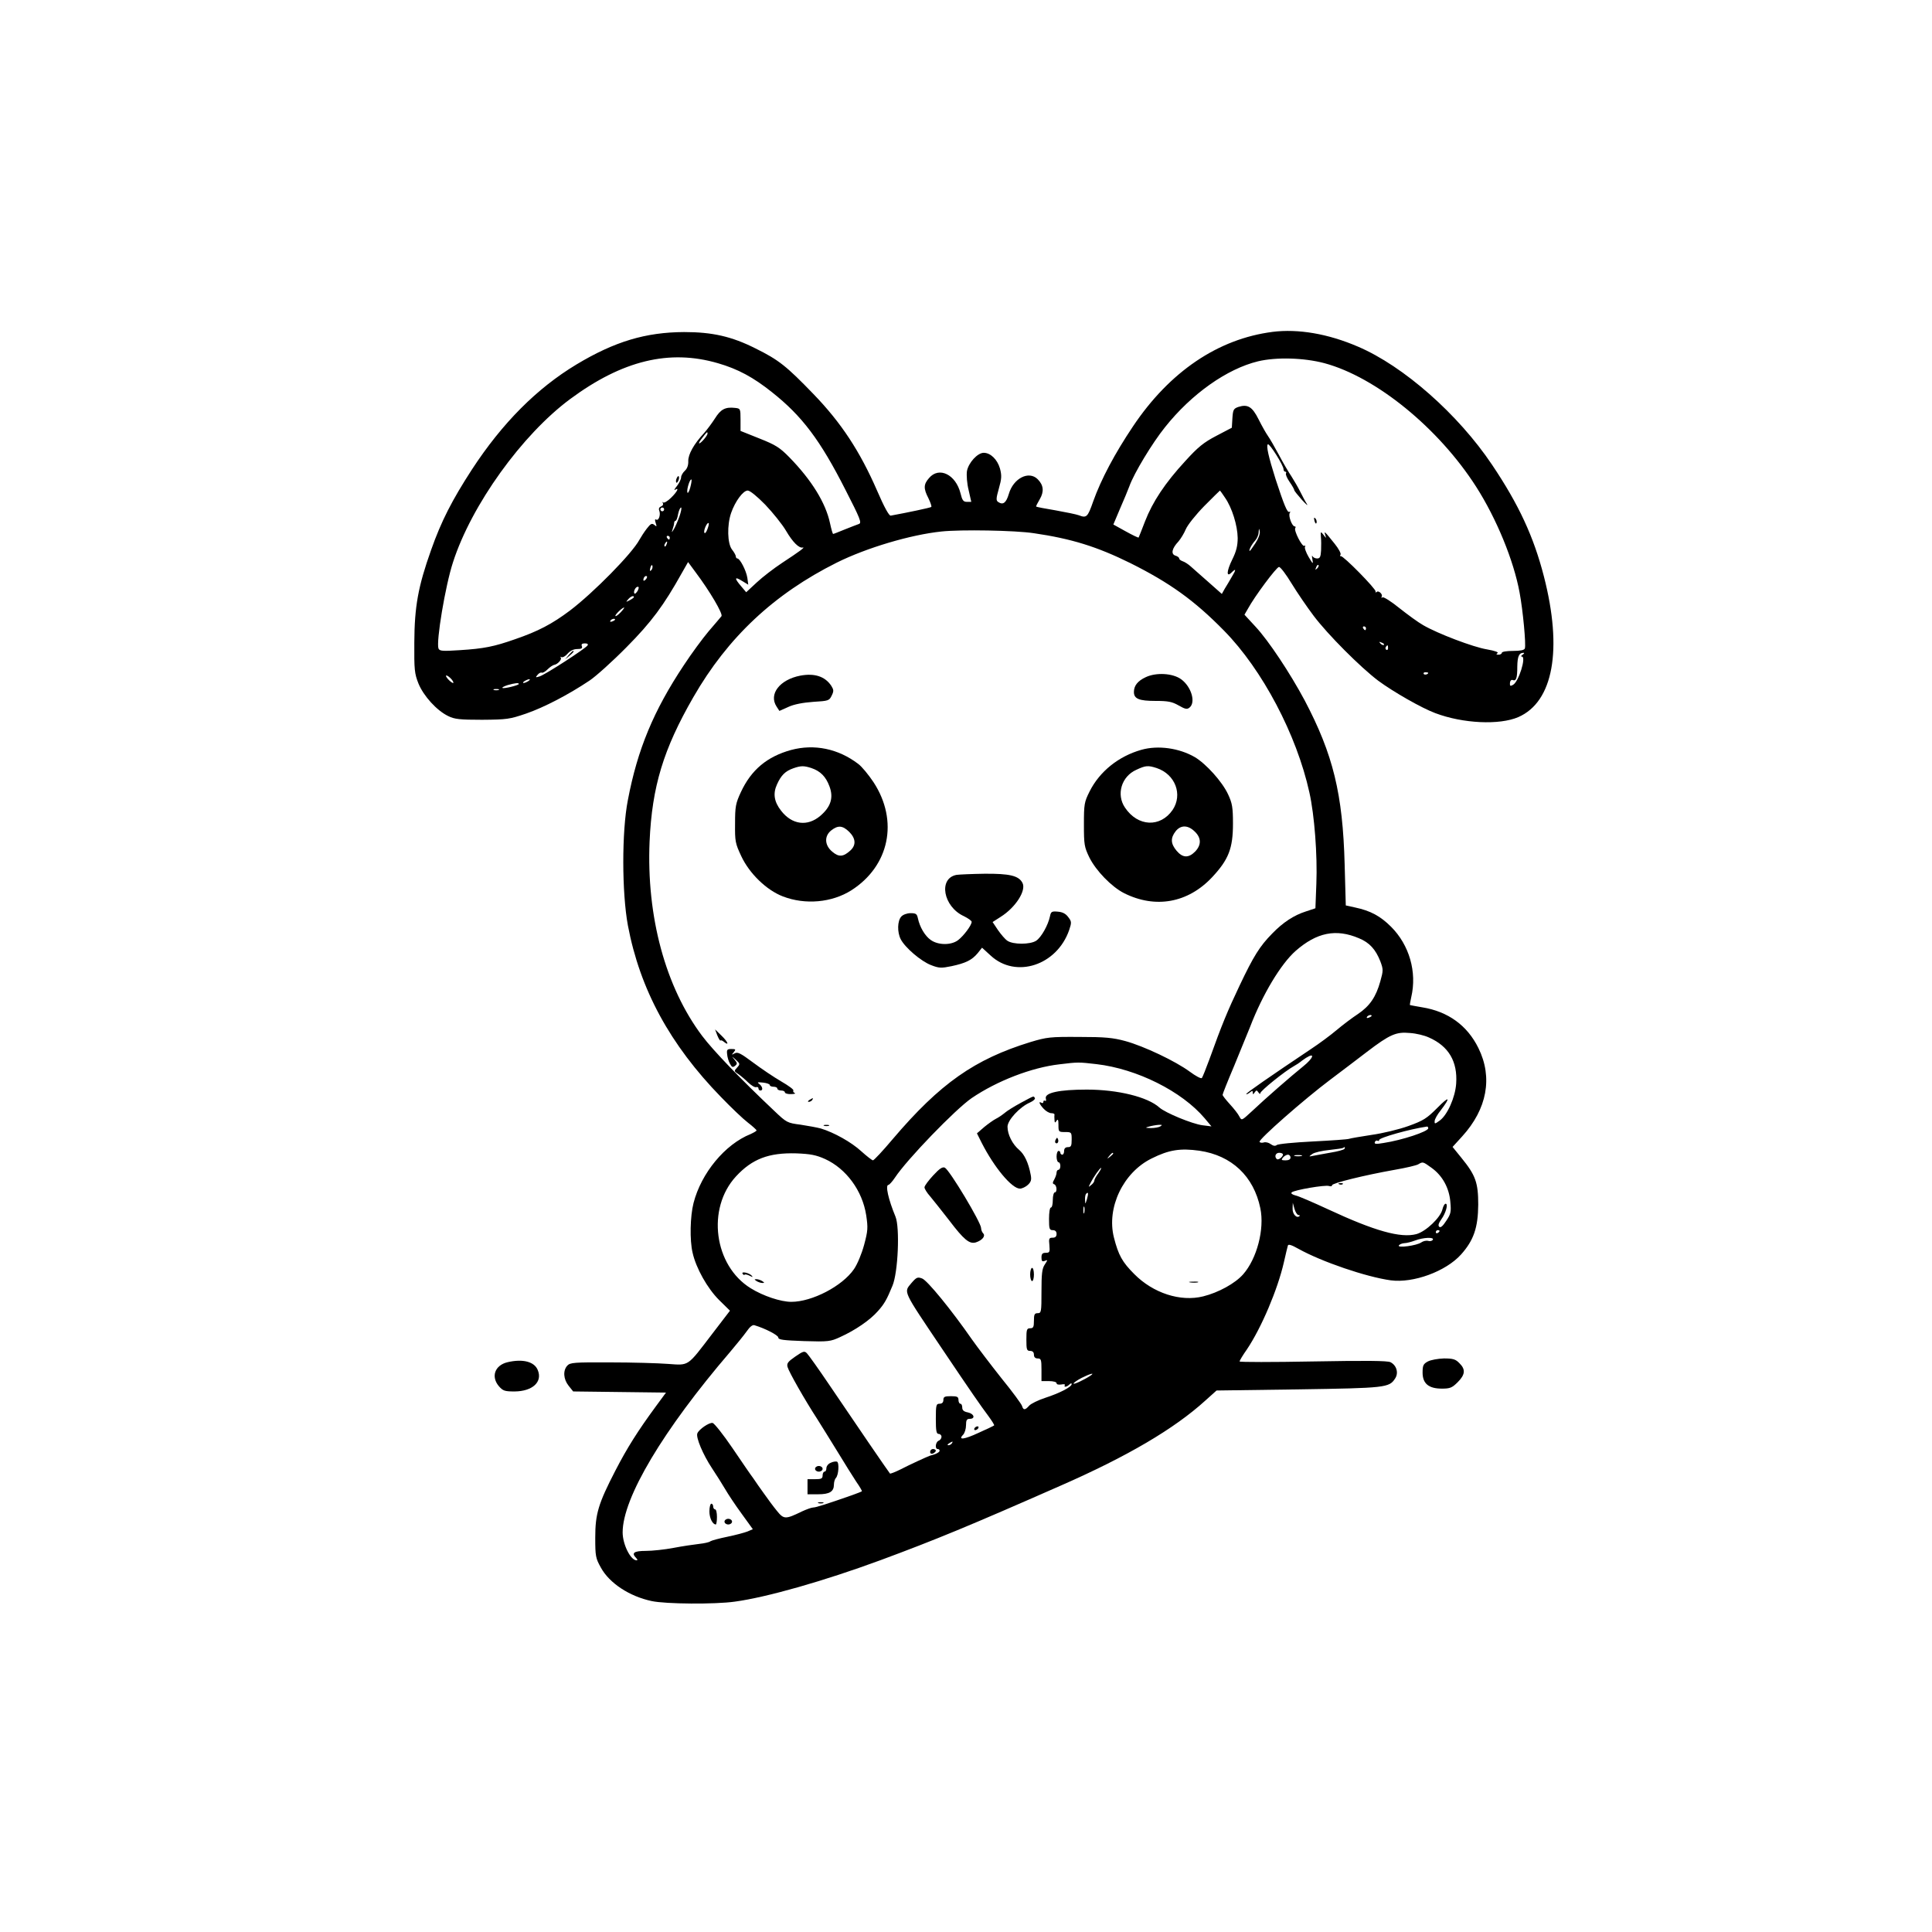 <?xml version="1.0" standalone="no"?>
<!DOCTYPE svg PUBLIC "-//W3C//DTD SVG 20010904//EN"
 "http://www.w3.org/TR/2001/REC-SVG-20010904/DTD/svg10.dtd">
<svg version="1.0" xmlns="http://www.w3.org/2000/svg"
 width="1024pt" height="1024pt" viewBox="0 0 1024 1024"
 preserveAspectRatio="xMidYMid meet">

<g transform="translate(0,1024) scale(0.1,-0.1)"
fill="#000000" stroke="none">
<path d="M6745 8481 c-289 -37 -546 -211 -740 -501 -96 -143 -169 -280 -211
-398 -29 -83 -35 -89 -76 -73 -13 5 -68 16 -123 26 -55 9 -101 18 -103 20 -2
1 7 19 19 39 24 41 20 75 -11 106 -47 47 -129 5 -153 -78 -14 -47 -30 -60 -56
-43 -12 8 -12 18 3 71 15 53 16 69 6 107 -14 48 -50 83 -86 83 -33 0 -81 -53
-89 -97 -3 -22 0 -65 9 -101 l14 -62 -23 0 c-19 0 -25 8 -34 45 -25 100 -114
144 -167 81 -29 -33 -30 -55 -3 -107 11 -23 18 -43 15 -46 -4 -4 -127 -30
-215 -46 -9 -1 -34 44 -72 132 -91 209 -190 360 -338 513 -143 148 -183 180
-306 241 -127 64 -230 87 -379 87 -204 -1 -368 -50 -571 -172 -209 -126 -392
-309 -554 -557 -105 -162 -162 -273 -216 -426 -69 -194 -88 -300 -89 -490 -1
-145 1 -165 22 -218 27 -66 97 -143 157 -172 34 -17 61 -20 180 -20 132 1 146
3 234 33 95 33 224 100 336 175 33 22 121 101 195 176 133 134 198 222 294
394 l33 58 39 -53 c76 -101 147 -222 138 -234 -5 -6 -35 -42 -68 -80 -32 -38
-91 -118 -131 -179 -161 -242 -246 -447 -297 -715 -33 -167 -32 -492 0 -665
64 -339 223 -632 494 -910 53 -55 117 -116 142 -135 25 -19 45 -38 46 -41 0
-4 -15 -12 -32 -20 -135 -54 -261 -206 -302 -365 -18 -70 -21 -197 -5 -264 18
-81 78 -188 140 -250 l58 -57 -95 -124 c-133 -174 -120 -166 -234 -158 -52 4
-190 8 -306 8 -192 1 -212 -1 -227 -17 -24 -26 -21 -72 7 -107 l24 -30 246 -3
246 -3 -53 -72 c-97 -132 -153 -221 -215 -341 -91 -176 -107 -230 -107 -356 0
-98 2 -109 30 -159 45 -82 151 -152 269 -177 74 -16 336 -18 441 -3 170 23
474 110 770 219 292 108 476 184 955 395 356 156 604 302 769 452 l59 53 434
6 c461 7 481 9 512 57 20 29 9 70 -24 87 -15 8 -131 9 -410 4 -215 -4 -390 -4
-390 0 0 4 17 33 39 64 76 113 163 317 196 462 9 41 19 81 21 88 2 9 19 4 56
-17 124 -69 359 -149 489 -167 120 -16 292 47 373 137 67 75 90 142 91 264 0
117 -14 156 -89 248 l-47 58 51 56 c132 145 163 312 86 468 -59 120 -161 194
-298 216 -34 6 -63 11 -65 12 -1 2 2 20 7 42 31 133 -10 276 -107 373 -56 56
-109 85 -190 102 l-50 11 -6 217 c-10 375 -61 583 -212 870 -77 144 -191 316
-260 390 l-59 64 18 31 c35 65 152 222 165 222 8 0 38 -40 67 -88 30 -49 82
-125 116 -170 75 -100 249 -274 343 -345 80 -59 230 -145 303 -172 146 -55
339 -64 439 -21 186 81 236 358 136 746 -54 210 -133 381 -275 592 -179 267
-469 523 -711 626 -158 68 -316 95 -452 78z m-2940 -166 c107 -31 188 -75 287
-154 159 -126 255 -253 389 -517 78 -152 87 -175 72 -181 -10 -3 -44 -17 -75
-29 -32 -13 -59 -24 -62 -24 -3 0 -10 26 -17 58 -23 107 -97 227 -215 348 -51
52 -73 66 -159 100 l-100 40 0 60 c0 58 -1 59 -29 62 -51 6 -76 -7 -106 -55
-16 -25 -42 -60 -58 -78 -55 -59 -85 -114 -84 -149 1 -22 -6 -40 -18 -51 -11
-10 -20 -26 -20 -35 0 -10 -10 -30 -22 -46 -13 -15 -17 -25 -10 -20 24 15 11
-11 -21 -42 -18 -18 -37 -29 -42 -25 -4 5 -5 3 -2 -3 4 -7 0 -15 -9 -18 -10
-4 -14 -12 -10 -22 9 -22 -3 -56 -16 -48 -7 4 -8 -2 -3 -17 7 -21 6 -22 -7
-11 -13 10 -19 7 -40 -20 -14 -18 -31 -45 -39 -59 -39 -73 -243 -280 -368
-375 -96 -72 -169 -110 -291 -152 -111 -39 -165 -50 -293 -58 -92 -6 -107 -5
-113 9 -13 36 36 332 77 457 98 304 366 676 621 865 277 205 526 265 783 190z
m3215 0 c274 -74 605 -344 804 -655 108 -169 199 -391 230 -560 18 -95 35
-278 28 -297 -3 -9 -25 -13 -63 -13 -33 0 -59 -4 -59 -10 0 -5 -8 -10 -17 -10
-13 0 -14 3 -6 8 8 5 -15 13 -55 20 -74 12 -262 84 -338 128 -27 15 -84 57
-127 91 -43 35 -83 60 -89 57 -6 -4 -8 -3 -5 3 8 13 -17 36 -27 25 -4 -4 -7
-2 -5 3 3 13 -172 191 -184 187 -4 -1 -6 2 -2 8 4 6 -10 32 -31 58 -52 65 -58
71 -50 47 6 -20 6 -20 -9 0 -15 19 -16 19 -14 -10 2 -17 2 -49 1 -72 -2 -35
-6 -43 -21 -43 -11 0 -22 6 -25 13 -3 6 -3 -1 0 -18 5 -27 3 -26 -20 13 -14
24 -23 49 -19 55 3 5 2 7 -4 4 -11 -7 -56 80 -48 94 4 5 2 9 -3 9 -14 0 -35
57 -26 71 4 7 3 10 -2 6 -11 -6 -28 36 -73 173 -38 120 -51 179 -41 185 9 6
83 -112 83 -132 0 -7 4 -13 9 -13 5 0 7 -4 4 -9 -3 -5 5 -25 19 -45 14 -20 25
-40 25 -44 0 -4 19 -27 41 -52 23 -25 34 -34 25 -20 -9 14 -24 43 -35 65 -11
22 -32 58 -46 80 -15 22 -45 73 -67 115 -22 41 -48 86 -58 100 -10 14 -32 53
-49 87 -34 68 -58 82 -108 66 -25 -9 -28 -15 -31 -60 l-3 -50 -82 -43 c-67
-35 -97 -59 -165 -134 -107 -116 -173 -216 -213 -319 -17 -45 -33 -84 -34 -86
-2 -2 -33 13 -69 33 l-65 36 35 83 c20 45 42 99 50 120 24 68 122 230 189 313
140 176 328 309 493 349 97 23 243 19 352 -10z m-3270 -373 c0 -11 -35 -52
-44 -52 -4 0 3 13 16 29 25 33 28 35 28 23z m-92 -288 c-6 -21 -13 -32 -15
-23 -4 17 15 75 22 67 2 -2 -1 -22 -7 -44z m398 -89 c40 -42 90 -104 110 -138
35 -60 69 -94 89 -89 15 3 -19 -22 -109 -81 -44 -29 -104 -75 -135 -104 l-56
-52 -27 32 c-37 43 -35 53 5 28 l33 -20 -5 37 c-6 38 -39 102 -53 102 -4 0 -8
5 -8 11 0 6 -9 22 -20 36 -25 32 -27 130 -5 194 22 63 64 119 88 119 12 0 50
-31 93 -75z m2437 37 c37 -53 66 -147 67 -213 0 -41 -7 -71 -29 -115 -30 -61
-32 -96 -4 -69 25 25 26 17 2 -22 -12 -21 -29 -50 -38 -64 l-15 -27 -70 62
c-38 33 -80 71 -94 83 -13 12 -33 25 -43 28 -11 4 -19 10 -19 15 0 5 -9 12
-20 15 -25 8 -19 38 16 75 12 14 30 43 39 65 10 23 52 76 98 123 45 45 82 82
83 82 1 0 13 -17 27 -38z m-2973 -62 c0 -5 -4 -10 -10 -10 -5 0 -10 5 -10 10
0 6 5 10 10 10 6 0 10 -4 10 -10z m81 -38 c-10 -27 -23 -57 -30 -68 -12 -19
-12 -19 -6 1 4 11 8 26 8 33 0 6 4 12 8 12 4 0 10 16 13 35 4 19 11 35 16 35
4 0 0 -22 -9 -48z m148 -68 c-6 -16 -13 -24 -16 -17 -5 13 16 58 23 50 3 -2
-1 -17 -7 -33z m2905 -73 c-15 -23 -28 -41 -30 -41 -8 0 11 36 28 54 10 11 19
31 19 45 2 23 2 23 6 4 2 -13 -7 -38 -23 -62z m-1175 53 c199 -29 335 -71 513
-159 208 -104 338 -197 495 -357 204 -207 386 -553 453 -858 27 -120 43 -333
37 -484 l-5 -130 -51 -17 c-63 -20 -121 -58 -178 -117 -66 -67 -99 -120 -173
-276 -65 -137 -93 -205 -160 -391 -18 -49 -36 -94 -40 -99 -5 -4 -33 11 -64
34 -76 56 -243 135 -341 162 -66 18 -109 22 -245 22 -154 1 -171 -1 -258 -27
-296 -91 -479 -219 -730 -514 -52 -62 -100 -113 -105 -113 -5 0 -33 22 -62 48
-52 48 -145 100 -215 121 -19 5 -67 14 -107 20 -70 9 -74 11 -139 73 -176 166
-325 321 -382 397 -195 259 -296 633 -279 1031 13 291 73 489 232 765 183 318
428 547 760 713 159 79 392 148 555 165 103 11 391 6 489 -9z m-1929 -24 c0
-5 -2 -10 -4 -10 -3 0 -8 5 -11 10 -3 6 -1 10 4 10 6 0 11 -4 11 -10z m-17
-35 c-3 -9 -8 -14 -10 -11 -3 3 -2 9 2 15 9 16 15 13 8 -4z m-81 -137 c-8 -8
-9 -4 -5 13 4 13 8 18 11 10 2 -7 -1 -18 -6 -23z m3529 9 c-10 -9 -11 -8 -5 6
3 10 9 15 12 12 3 -3 0 -11 -7 -18z m-3559 -59 c-7 -7 -12 -8 -12 -2 0 14 12
26 19 19 2 -3 -1 -11 -7 -17z m-42 -59 c-7 -11 -14 -18 -17 -15 -8 8 5 36 17
36 7 0 7 -6 0 -21z m-20 -34 c0 -2 -10 -10 -22 -16 -21 -11 -22 -11 -9 4 13
16 31 23 31 12z m-70 -80 c-13 -14 -26 -23 -28 -20 -5 5 36 45 46 45 3 0 -5
-11 -18 -25z m-30 -39 c0 -2 -7 -7 -16 -10 -8 -3 -12 -2 -9 4 6 10 25 14 25 6z
m3980 -46 c0 -5 -2 -10 -4 -10 -3 0 -8 5 -11 10 -3 6 -1 10 4 10 6 0 11 -4 11
-10z m95 -88 c-3 -3 -11 0 -18 7 -9 10 -8 11 6 5 10 -3 15 -9 12 -12z m-4221
-3 c-10 -16 -224 -155 -254 -164 -22 -7 -23 -6 -11 8 7 9 17 14 22 12 4 -3 18
4 31 17 12 12 28 23 35 24 19 3 43 30 35 39 -4 5 -2 5 4 2 6 -3 21 5 32 18 14
16 32 25 52 25 22 0 28 4 24 15 -4 10 0 15 16 15 13 0 19 -4 14 -11z m4243
-14 c0 -8 -4 -12 -9 -9 -5 3 -6 10 -3 15 9 13 12 11 12 -6z m713 -35 c-8 -5
-10 -10 -4 -10 25 0 -17 -135 -47 -150 -14 -8 -17 -6 -16 10 1 12 7 18 14 16
19 -8 25 9 25 72 1 53 9 72 33 72 6 0 3 -5 -5 -10z m-500 -96 c0 -8 -19 -13
-24 -6 -3 5 1 9 9 9 8 0 15 -2 15 -3z m-5177 -34 c9 -11 13 -20 8 -20 -4 0
-16 9 -26 20 -10 11 -14 20 -9 20 5 0 17 -9 27 -20z m407 -10 c-8 -5 -19 -10
-25 -10 -5 0 -3 5 5 10 8 5 20 10 25 10 6 0 3 -5 -5 -10z m-50 -15 c0 -7 -81
-27 -87 -21 -3 3 10 9 28 15 39 11 59 13 59 6z m-107 -32 c-7 -2 -19 -2 -25 0
-7 3 -2 5 12 5 14 0 19 -2 13 -5z m4560 -1316 c56 -23 88 -59 113 -122 16 -43
16 -49 0 -106 -23 -83 -56 -131 -118 -173 -29 -19 -80 -57 -113 -85 -33 -28
-94 -73 -135 -100 -221 -148 -348 -236 -345 -240 3 -2 11 2 20 9 12 10 15 10
15 -1 0 -11 2 -11 10 1 9 13 11 13 20 0 5 -8 10 -10 10 -4 0 12 130 117 179
144 14 8 28 17 31 20 3 3 17 13 32 23 51 32 39 -2 -15 -45 -62 -50 -199 -169
-274 -240 -52 -48 -52 -48 -64 -26 -6 13 -29 42 -50 65 -22 24 -39 46 -39 50
0 5 27 73 61 153 33 80 71 173 85 208 66 172 163 333 241 402 112 98 214 119
336 67z m67 -411 c0 -2 -7 -7 -16 -10 -8 -3 -12 -2 -9 4 6 10 25 14 25 6z
m304 -115 c104 -46 152 -127 144 -244 -5 -74 -47 -167 -87 -196 -26 -19 -28
-19 -27 -3 0 10 15 36 32 57 55 72 46 78 -18 13 -56 -56 -73 -67 -153 -96 -50
-18 -137 -39 -195 -47 -58 -9 -112 -18 -120 -21 -8 -3 -95 -9 -193 -14 -98 -5
-184 -13 -190 -19 -8 -6 -18 -5 -32 5 -10 8 -27 12 -36 9 -10 -3 -20 -2 -23 3
-7 12 238 227 374 329 58 44 146 110 195 148 122 93 155 107 228 100 33 -2 78
-13 101 -24z m-1763 -141 c215 -25 453 -144 574 -287 l36 -43 -48 6 c-54 7
-197 66 -228 94 -62 56 -220 95 -385 95 -146 0 -224 -17 -217 -47 3 -10 1 -16
-4 -12 -5 3 -9 0 -9 -6 0 -6 -4 -8 -10 -5 -18 11 -11 -8 12 -32 12 -13 30 -23
40 -23 10 0 17 -3 17 -7 -1 -5 -1 -17 0 -28 1 -17 3 -18 11 -5 7 11 10 5 10
-22 0 -37 1 -38 35 -38 34 0 35 -1 35 -40 0 -33 -3 -40 -20 -40 -13 0 -20 -7
-20 -20 0 -11 -4 -20 -10 -20 -5 0 -10 5 -10 10 0 6 -4 10 -10 10 -5 0 -10
-13 -10 -30 0 -16 5 -30 10 -30 6 0 10 -9 10 -20 0 -11 -4 -20 -10 -20 -5 0
-10 -7 -10 -15 0 -8 -6 -25 -12 -36 -10 -17 -10 -23 0 -26 14 -6 16 -43 2 -43
-5 0 -10 -18 -10 -40 0 -22 -4 -40 -10 -40 -6 0 -10 -27 -10 -60 0 -53 2 -60
20 -60 13 0 20 -7 20 -20 0 -14 -7 -20 -21 -20 -19 0 -21 -5 -17 -40 3 -36 1
-40 -19 -40 -18 0 -23 -6 -23 -25 0 -19 4 -23 17 -18 17 7 17 6 0 -20 -14 -21
-17 -49 -17 -142 0 -108 -1 -115 -20 -115 -17 0 -20 -7 -20 -40 0 -33 -3 -40
-20 -40 -18 0 -20 -7 -20 -60 0 -53 2 -60 20 -60 13 0 20 -7 20 -20 0 -13 7
-20 20 -20 18 0 20 -7 20 -60 l0 -60 40 0 c23 0 40 -5 40 -11 0 -7 10 -9 25
-7 13 3 22 1 19 -3 -8 -13 10 -11 24 3 7 7 12 8 12 2 0 -15 -64 -48 -141 -73
-37 -12 -75 -31 -84 -41 -22 -25 -31 -25 -38 -2 -2 9 -51 76 -109 147 -57 72
-127 164 -156 205 -109 157 -238 315 -265 324 -24 9 -30 6 -56 -24 -42 -51
-50 -33 163 -350 152 -226 204 -301 243 -353 19 -26 34 -49 32 -52 -2 -2 -39
-20 -82 -39 -77 -36 -112 -40 -82 -10 8 9 15 31 15 50 0 27 4 34 20 34 31 0
23 27 -10 34 -21 4 -30 11 -30 26 0 11 -4 20 -10 20 -5 0 -10 9 -10 20 0 17
-7 20 -40 20 -33 0 -40 -3 -40 -20 0 -13 -7 -20 -20 -20 -18 0 -20 -7 -20 -80
0 -64 3 -80 15 -80 8 0 15 -7 15 -15 0 -9 -7 -18 -15 -21 -17 -7 -21 -44 -5
-44 6 0 10 -4 10 -9 0 -8 -20 -19 -50 -26 -13 -4 -111 -49 -157 -73 -28 -14
-54 -24 -56 -22 -6 6 -192 278 -323 472 -56 83 -109 157 -117 165 -13 14 -20
12 -62 -17 -39 -27 -46 -36 -41 -55 7 -26 91 -174 158 -277 23 -37 72 -115
108 -174 36 -59 80 -130 98 -157 19 -27 32 -50 30 -51 -2 -2 -25 -11 -53 -21
-131 -46 -191 -65 -205 -65 -9 0 -36 -10 -60 -21 -88 -43 -96 -42 -133 4 -19
23 -49 64 -68 91 -19 26 -44 62 -56 80 -13 17 -63 90 -111 161 -49 72 -96 131
-105 133 -18 4 -73 -34 -81 -55 -9 -21 30 -113 77 -184 23 -35 55 -85 70 -111
15 -26 54 -85 87 -130 l60 -83 -28 -12 c-15 -6 -63 -19 -107 -28 -44 -9 -84
-20 -90 -24 -5 -5 -32 -11 -60 -14 -27 -3 -88 -12 -135 -21 -47 -9 -113 -16
-147 -16 -64 0 -78 -11 -51 -38 7 -7 8 -12 2 -12 -32 0 -74 85 -74 148 0 183
215 543 570 957 33 39 72 87 87 108 17 25 32 37 42 33 57 -17 126 -53 126 -65
0 -12 27 -15 137 -19 129 -4 140 -2 190 21 82 37 160 91 201 138 34 38 47 61
77 134 30 70 40 310 16 367 -38 92 -55 168 -37 168 4 0 20 17 34 38 63 96 321
363 407 422 134 91 317 162 465 179 99 12 101 12 196 1z m339 -330 c-8 -5 -31
-9 -50 -9 -31 1 -32 2 -10 8 14 4 36 8 50 9 20 1 22 0 10 -8z m1420 -10 c0
-17 -138 -63 -237 -78 -41 -7 -50 -6 -46 5 3 7 9 10 14 7 5 -3 9 -1 9 4 0 12
163 58 253 71 4 1 7 -4 7 -9z m-444 -109 c-3 -5 -36 -14 -73 -20 -38 -7 -79
-14 -93 -17 -24 -5 -25 -5 -4 10 11 8 51 17 90 21 38 4 71 9 73 11 8 7 12 4 7
-5z m-769 -10 c171 -25 288 -135 323 -305 23 -110 -18 -267 -91 -350 -42 -48
-131 -97 -212 -117 -120 -30 -265 17 -365 118 -64 64 -84 100 -108 194 -40
158 49 345 200 419 92 46 152 55 253 41z m-1984 -44 c112 -51 198 -168 218
-298 10 -67 9 -82 -11 -157 -13 -48 -36 -103 -54 -129 -62 -90 -222 -173 -332
-173 -56 0 -149 31 -215 72 -195 120 -235 423 -78 593 86 93 174 126 319 122
77 -3 106 -9 153 -30z m1527 29 c0 -2 -8 -10 -17 -17 -16 -13 -17 -12 -4 4 13
16 21 21 21 13z m900 -5 c0 -13 -26 -32 -33 -24 -14 13 -6 33 13 33 11 0 20
-4 20 -9z m40 -16 c0 -10 -10 -15 -26 -15 -22 0 -25 2 -14 15 7 8 19 15 26 15
8 0 14 -7 14 -15z m58 8 c-10 -2 -26 -2 -35 0 -10 3 -2 5 17 5 19 0 27 -2 18
-5z m690 -63 c57 -41 93 -106 99 -180 5 -53 3 -64 -22 -101 -18 -28 -30 -38
-37 -31 -7 7 -3 19 11 39 24 33 38 83 23 83 -6 0 -13 -14 -17 -30 -10 -43 -87
-117 -138 -131 -83 -22 -220 16 -467 131 -80 37 -158 71 -174 74 -18 5 -25 11
-20 16 13 13 179 41 198 34 9 -3 16 -2 16 4 0 11 170 53 333 82 58 10 114 23
124 29 25 15 25 14 71 -19z m-1767 -29 c-12 -16 -21 -33 -21 -39 0 -5 -7 -16
-17 -23 -15 -13 -15 -12 -3 11 17 34 50 80 56 80 3 0 -4 -13 -15 -29z m-60
-137 c-9 -28 -9 -29 -10 -3 -1 14 2 29 6 32 11 12 13 2 4 -29z m1121 -84 c6 0
9 -2 6 -5 -15 -15 -38 10 -37 39 l1 31 9 -32 c5 -18 15 -33 21 -33z m-1135 13
c-3 -10 -5 -4 -5 12 0 17 2 24 5 18 2 -7 2 -21 0 -30z m1883 -97 c0 -3 -4 -8
-10 -11 -5 -3 -10 -1 -10 4 0 6 5 11 10 11 6 0 10 -2 10 -4z m-36 -47 c-3 -6
-14 -9 -24 -6 -11 3 -27 -1 -37 -8 -24 -17 -128 -31 -119 -16 4 6 17 11 29 12
12 0 38 7 57 14 44 17 104 19 94 4z m-1814 -720 c-33 -22 -90 -49 -90 -42 1 5
20 18 43 30 44 22 73 30 47 12z m-735 -359 c-3 -5 -12 -10 -18 -10 -7 0 -6 4
3 10 19 12 23 12 15 0z"/>
<path d="M3586 7704 c-4 -9 -4 -19 -1 -22 2 -3 7 3 11 12 4 9 4 19 1 22 -2 3
-7 -3 -11 -12z"/>
<path d="M6967 7479 c4 -13 8 -18 11 -10 2 7 -1 18 -6 23 -8 8 -9 4 -5 -13z"/>
<path d="M4242 6659 c-109 -21 -169 -98 -126 -164 l15 -23 47 21 c30 14 77 23
132 27 81 5 85 6 98 33 12 24 11 31 -2 52 -33 50 -89 68 -164 54z"/>
<path d="M6073 6651 c-43 -20 -63 -45 -63 -79 0 -36 28 -47 114 -47 67 0 88
-4 123 -24 35 -20 45 -22 58 -11 34 28 9 111 -45 150 -44 32 -132 37 -187 11z"/>
<path d="M4193 6265 c-127 -35 -211 -105 -266 -223 -28 -60 -31 -77 -31 -167
-1 -94 1 -105 33 -173 43 -92 134 -180 220 -213 119 -46 260 -33 363 32 202
129 252 368 118 573 -26 39 -62 83 -81 97 -106 81 -233 107 -356 74z m108 -96
c47 -16 76 -45 95 -96 23 -60 8 -109 -48 -157 -68 -58 -150 -48 -208 27 -37
47 -44 91 -22 139 22 49 44 71 87 86 40 14 56 14 96 1z m200 -338 c35 -35 37
-70 7 -98 -38 -35 -62 -37 -97 -7 -41 34 -43 83 -5 113 36 28 60 26 95 -8z"/>
<path d="M6050 6266 c-121 -34 -222 -115 -275 -221 -28 -56 -30 -67 -30 -175
0 -107 2 -119 29 -175 35 -70 117 -155 184 -189 166 -83 338 -52 466 84 88 94
111 153 111 285 0 86 -4 108 -26 155 -31 67 -116 161 -176 197 -83 48 -194 64
-283 39z m81 -97 c98 -33 139 -140 84 -222 -65 -94 -184 -89 -252 12 -48 70
-19 166 60 201 49 23 62 24 108 9z m201 -336 c36 -34 36 -72 2 -107 -35 -35
-66 -33 -98 5 -31 37 -33 67 -5 103 27 34 65 34 101 -1z"/>
<path d="M5070 5603 c-98 -18 -71 -169 39 -219 22 -11 41 -24 41 -30 0 -18
-43 -75 -72 -97 -37 -28 -106 -27 -145 1 -31 22 -58 68 -68 115 -5 23 -10 27
-39 27 -19 0 -40 -8 -49 -18 -21 -23 -22 -83 -3 -120 23 -45 108 -117 160
-137 43 -17 55 -17 109 -6 75 16 108 32 139 69 l23 29 46 -42 c133 -123 351
-52 416 136 13 39 13 45 -5 68 -13 18 -30 27 -55 29 -33 3 -37 0 -42 -25 -10
-47 -46 -111 -73 -129 -32 -21 -123 -21 -153 0 -12 8 -34 34 -50 57 l-28 42
42 27 c80 50 138 141 116 181 -20 38 -69 49 -201 48 -68 -1 -134 -4 -148 -6z"/>
<path d="M3802 4752 c7 -17 14 -29 17 -27 2 3 10 0 18 -7 30 -24 21 0 -12 32
l-35 34 12 -32z"/>
<path d="M3854 4652 c1 -15 8 -38 15 -50 10 -19 15 -21 27 -11 13 10 12 15 -3
33 -16 19 -15 19 7 -1 23 -21 23 -23 7 -41 -17 -18 -17 -20 5 -34 13 -9 37
-29 53 -45 17 -16 36 -28 43 -25 7 2 12 -1 12 -7 0 -6 5 -11 10 -11 16 0 12
21 -6 35 -13 9 -9 10 20 7 20 -2 36 -8 36 -13 0 -5 9 -9 20 -9 11 0 20 -4 20
-10 0 -5 9 -10 20 -10 11 0 20 -4 20 -10 0 -5 15 -10 33 -9 17 0 26 3 19 6 -6
2 -10 8 -7 13 3 5 -26 26 -64 48 -38 22 -105 67 -149 100 -66 49 -82 58 -98
49 -17 -9 -18 -9 -5 6 12 15 11 17 -13 17 -22 0 -25 -4 -22 -28z"/>
<path d="M4290 4410 c-9 -6 -10 -10 -3 -10 6 0 15 5 18 10 8 12 4 12 -15 0z"/>
<path d="M4368 4273 c6 -2 18 -2 25 0 6 3 1 5 -13 5 -14 0 -19 -2 -12 -5z"/>
<path d="M3014 6768 l-19 -23 23 19 c21 18 27 26 19 26 -2 0 -12 -10 -23 -22z"/>
<path d="M5411 4395 c-35 -19 -74 -43 -85 -53 -12 -10 -32 -24 -46 -31 -14 -7
-42 -27 -64 -45 l-38 -33 26 -52 c66 -129 159 -241 202 -241 11 0 30 9 42 20
17 16 20 27 15 53 -12 64 -33 108 -61 132 -36 30 -62 82 -62 123 0 35 65 105
118 128 18 8 30 19 27 24 -8 12 1 15 -74 -25z"/>
<path d="M5596 4201 c-4 -7 -5 -15 -2 -18 9 -9 19 4 14 18 -4 11 -6 11 -12 0z"/>
<path d="M4946 4010 c-25 -27 -46 -55 -46 -63 0 -8 13 -29 30 -48 16 -19 61
-76 100 -126 79 -104 108 -128 142 -118 34 11 53 34 39 48 -6 6 -11 19 -11 28
0 29 -166 306 -192 320 -12 6 -28 -4 -62 -41z"/>
<path d="M5460 3485 c0 -19 5 -35 10 -35 6 0 10 16 10 35 0 19 -4 35 -10 35
-5 0 -10 -16 -10 -35z"/>
<path d="M5165 2670 c-3 -5 -2 -10 4 -10 5 0 13 5 16 10 3 6 2 10 -4 10 -5 0
-13 -4 -16 -10z"/>
<path d="M4930 2545 c0 -9 6 -12 15 -9 8 4 15 10 15 15 0 5 -7 9 -15 9 -8 0
-15 -7 -15 -15z"/>
<path d="M4403 2487 c-13 -5 -23 -18 -23 -29 0 -10 -4 -18 -10 -18 -5 0 -10
-9 -10 -20 0 -17 -7 -20 -40 -20 l-40 0 0 -40 0 -40 56 0 c61 0 84 14 84 52 0
13 5 29 10 34 15 15 19 82 6 87 -6 2 -21 0 -33 -6z"/>
<path d="M4320 2455 c0 -8 9 -15 20 -15 11 0 20 7 20 15 0 8 -9 15 -20 15 -11
0 -20 -7 -20 -15z"/>
<path d="M4338 2273 c6 -2 18 -2 25 0 6 3 1 5 -13 5 -14 0 -19 -2 -12 -5z"/>
<path d="M3760 2229 c0 -35 17 -69 34 -69 3 0 6 18 6 40 0 22 -4 40 -10 40 -5
0 -10 7 -10 15 0 8 -4 15 -10 15 -5 0 -10 -18 -10 -41z"/>
<path d="M3840 2175 c0 -8 9 -15 20 -15 11 0 20 7 20 15 0 8 -9 15 -20 15 -11
0 -20 -7 -20 -15z"/>
<path d="M6308 3443 c12 -2 30 -2 40 0 9 3 -1 5 -23 4 -22 0 -30 -2 -17 -4z"/>
<path d="M3936 3489 c3 -6 8 -8 11 -5 3 3 15 0 27 -6 16 -8 18 -8 10 1 -14 15
-57 24 -48 10z"/>
<path d="M4010 3450 c8 -5 22 -10 30 -10 13 0 13 1 0 10 -8 5 -22 10 -30 10
-13 0 -13 -1 0 -10z"/>
<path d="M7098 3963 c7 -3 16 -2 19 1 4 3 -2 6 -13 5 -11 0 -14 -3 -6 -6z"/>
<path d="M7568 3024 c-24 -13 -28 -21 -28 -59 0 -58 32 -85 102 -85 43 0 54 4
84 34 40 40 43 68 9 101 -20 21 -34 25 -82 25 -32 -1 -70 -8 -85 -16z"/>
<path d="M2690 3020 c-67 -16 -89 -76 -46 -127 22 -25 31 -28 84 -28 95 1 149
51 122 114 -18 44 -79 60 -160 41z"/>
</g>
</svg>
